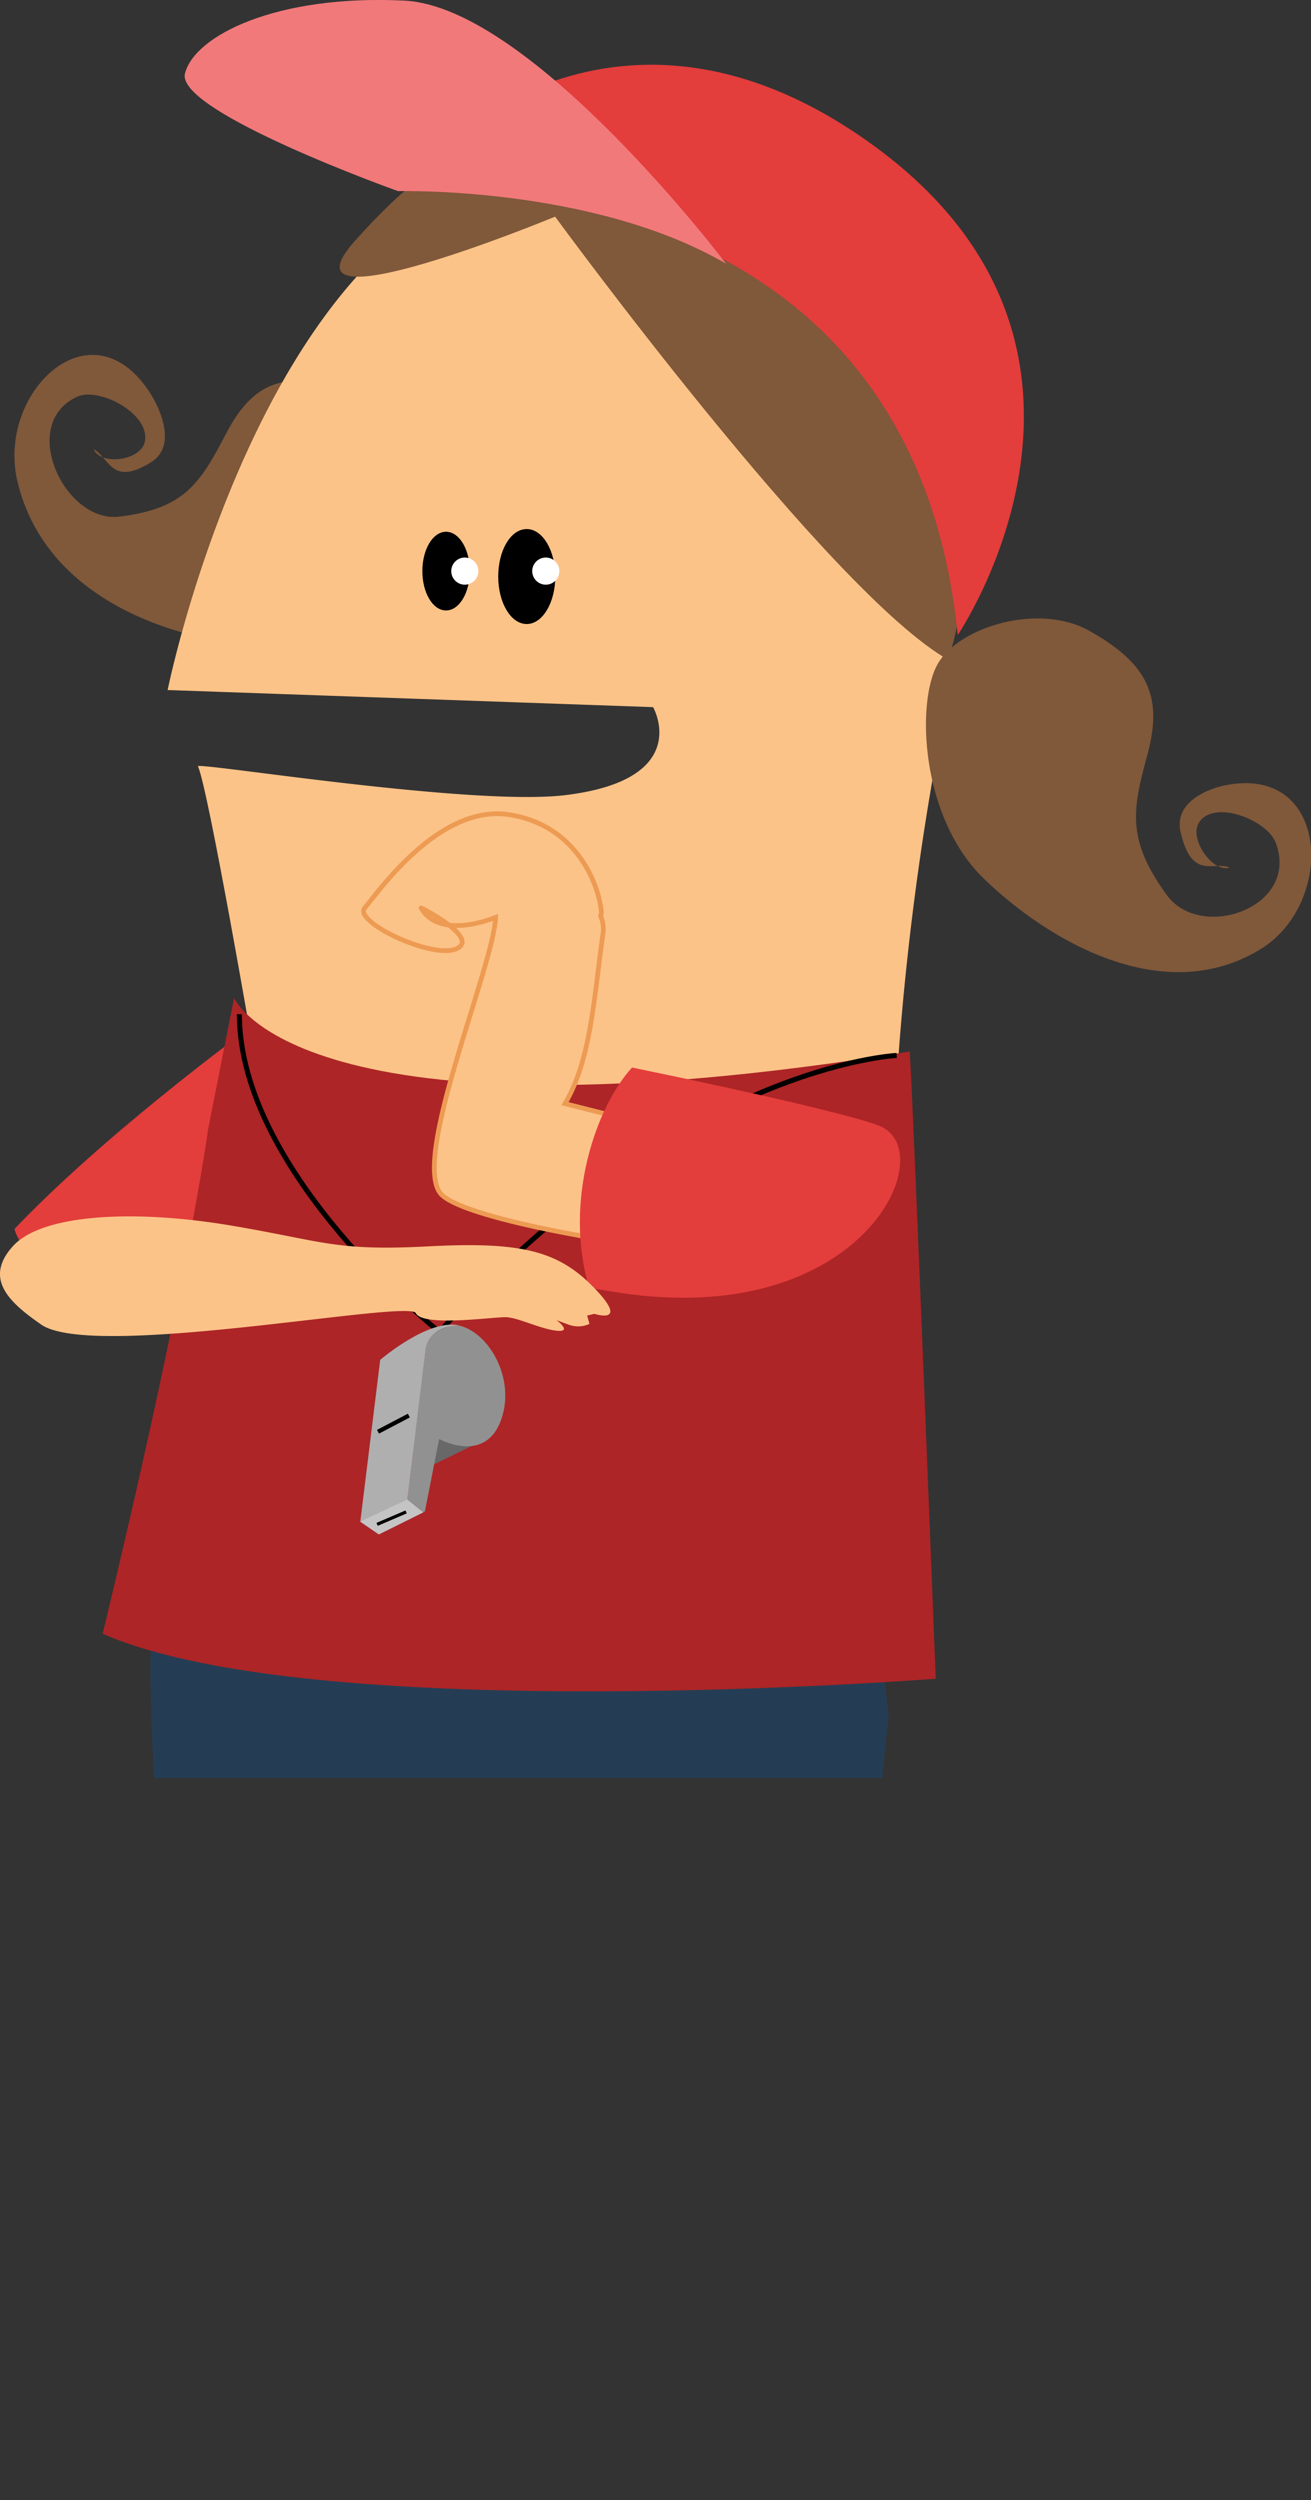 <?xml version="1.0" encoding="UTF-8"?>
<svg xmlns="http://www.w3.org/2000/svg" onmouseup="{ if(window.parent.document.onmouseup) window.parent.document.onmouseup(arguments[0]);}" viewBox="0 0 276.69 527.31" xmlns:xlink="http://www.w3.org/1999/xlink"><rect x="0" y="0" width="276.69" height="527.31" fill="#333333" stroke="none"/><defs><style>.cls-1,.cls-11,.cls-13,.cls-16,.cls-18{fill:none;}.cls-2{clip-path:url(#clip-path);}.cls-3{fill:#e33d3c;}.cls-4{fill:#253d54;}.cls-5{fill:#80583a;}.cls-19,.cls-6{fill:#fcc388;}.cls-7{fill:#ad2526;}.cls-11,.cls-13,.cls-16,.cls-18,.cls-8{stroke:#000;}.cls-8{stroke-width:0.6px;}.cls-9{fill:#fff;}.cls-10{fill:#f2797a;}.cls-11{stroke-width:1.06px;}.cls-12{fill:#686868;}.cls-13{stroke-width:0.3px;}.cls-14{fill:#919191;}.cls-15{fill:#afafb0;}.cls-16{stroke-width:0.89px;}.cls-17{fill:#c5c4c4;}.cls-18{stroke-width:0.67px;}.cls-19{stroke:#ed9b53;stroke-miterlimit:10;}</style><clipPath transform="translate(-14.76 -16.69)" id="clip-path"><rect data-cppathid="10000" height="391.67" width="296.55" class="cls-1"/></clipPath></defs><g data-name="Layer 2" id="Layer_2"><g id="scrumMaster"><g class="cls-2"><g id="SM"><path data-cppathid="10001" transform="translate(-14.76 -16.69)" d="M66.39,301.85c1.38-1.58,2.75-3.15,4.09-4.72,34-39.45,11.16-73.52-.5-65.48-4,2.78-33.44,24.54-52.17,44.24C20.8,286.75,48,296.82,66.39,301.85Z" class="cls-3"/><path data-cppathid="10002" transform="translate(-14.76 -16.69)" d="M202.29,378.68s-13.65,126.65-7.71,134.69,12.16,22.78,9.19,29.48S153.22,525,145.05,518.26s-11.39-93.14-11.39-101.19-25.46-2-25.46-2-4,96.49-4.7,101.18-44.56,14.08-55,12.06,6.69-19.42,6.69-19.42S44.06,368,47,360.58s153-3.35,153-3.35Z" class="cls-4"/><path data-cppathid="10003" transform="translate(-14.76 -16.69)" d="M106.14,128.76c2.16-9-6.34-25.54-17.63-29.49-13.06-4.57-20.07-2.51-26,8.8C57,118.63,53.73,124,39.89,125.65,28.35,127,18.51,106,31.13,100.32c4.54-2,15.42,3.6,14.19,9.54-.8,3.9-9.08,5.17-10.83,1.57,3.32,1.58,3.69,8.1,12.25,2.68,5.23-3.31,2.09-11-.6-15C33.6,80.52,14,99.77,18.45,118.26c5.88,24.68,32.58,33.36,50.68,34.62S104,137.76,106.14,128.76Z" class="cls-5"/><path data-cppathid="10004" transform="translate(-14.76 -16.69)" d="M50.14,162.22S72.76,50.35,136.69,52.64s85.2,68.6,74.55,130.34A600.27,600.27,0,0,0,204,245c-2,30.27-5.67,51.09-5.67,51.09L58.51,269.61l8.08-18.26,1.34-14.74s-9.27-53.73-11.39-58.3c-.45-1,57.67,8.5,77.59,6.07,27.14-3.31,18.47-18.55,18.47-18.55Z" class="cls-6"/><path data-cppathid="10005" transform="translate(-14.76 -16.69)" d="M206.76,238.45C78,259.39,64.16,227.18,64.16,227.18L58.66,255S54.53,286.2,36.43,361.25c45,19.74,175.82,9.49,175.82,9.49S207.55,250.34,206.76,238.45Z" class="cls-7"/><path data-cppathid="10006" transform="translate(-14.76 -16.69)" d="M120.21,138.29c0,5.36,2.57,9.71,5.71,9.71s5.73-4.35,5.73-9.71-2.56-9.72-5.73-9.72S120.21,132.91,120.21,138.29Z" class="cls-8"/><path data-cppathid="10007" transform="translate(-14.76 -16.69)" d="M104.2,137.14c0,4.43,2.11,8,4.7,8s4.71-3.58,4.71-8-2.11-8-4.71-8S104.2,132.72,104.2,137.14Z" class="cls-8"/><path data-cppathid="10008" transform="translate(-14.76 -16.69)" d="M127.09,137.14a2.86,2.86,0,1,0,2.85-2.86A2.86,2.86,0,0,0,127.09,137.14Z" class="cls-9"/><path data-cppathid="10009" transform="translate(-14.76 -16.69)" d="M110,137.14a2.86,2.86,0,1,0,2.86-2.86A2.86,2.86,0,0,0,110,137.14Z" class="cls-9"/><path data-cppathid="10010" transform="translate(-14.76 -16.69)" d="M131.92,62.38s58.06,79.41,83,93.48c13.11-43.56-7.8-94.16-64-105.21-29.91-5.89-38.77-8.15-61.18,16.75C72,87.17,131.92,62.38,131.92,62.38Z" class="cls-5"/><path data-cppathid="10011" transform="translate(-14.76 -16.69)" d="M216.89,150.62S258.25,89.85,198.6,47c-54.78-39.39-95.94,2.44-97,10.06C101.64,57,206.76,49.45,216.89,150.62Z" class="cls-3"/><path data-cppathid="10012" transform="translate(-14.76 -16.69)" d="M168,72.31S127,18.15,100.1,16.82,55.83,24.15,53.8,32.19,98.76,57,98.76,57,139.82,55.89,168,72.31Z" class="cls-10"/><path data-cppathid="10013" transform="translate(-14.76 -16.69)" d="M212.63,156.78c4.48-7.95,21.44-13,32-7.07,12.18,6.84,15.7,13.66,12.3,26.12-3.16,11.62-4.47,17.87,4.1,29.65,7.14,9.81,28.05,2.66,23-11-1.82-4.9-13.17-9.32-16.27-4.23-2.05,3.34,2.89,10.59,6.52,9.41-3.37-1.44-8,2.83-10.36-7.53-1.44-6.33,5.91-9.32,10.43-10,21.15-3.34,22,25.12,6.58,34.66-20.55,12.72-45-1.71-58.48-14.74S208.14,164.74,212.63,156.78Z" class="cls-5"/><path data-cppathid="10014" transform="translate(-14.76 -16.69)" d="M204,239.29s-45.57,2-96.5,58.3c0,0-42.22-33.51-42.22-67" class="cls-11"/><polygon data-cppathid="10015" points="102.89 303.35 88.96 310.12 85.18 302.26 93.56 293.25 102.89 303.35" class="cls-12"/><polyline data-cppathid="10016" points="76.87 321.19 85.97 316.26 88.84 318.48" class="cls-13"/><path data-cppathid="10017" transform="translate(-14.76 -16.69)" d="M104.61,301.08s.51-4.85,7.19-4.79c6.13,1.51,11.73,11,8.8,19.63-3.32,9.76-13.16,4.26-13.16,4.26l-3,15.27-.36.18L100.73,333Z" class="cls-14"/><path data-cppathid="10018" transform="translate(-14.76 -16.69)" d="M95,303.5s9.49-8.16,15.94-7.39a6.72,6.72,0,0,1,.87.18c-6.68-.06-7.19,4.79-7.19,4.79L100.73,333l3.34,2.68-9.35,4.64-3.92-2.68Z" class="cls-15"/><line data-cppathid="10019" y2="298.55" x2="86.29" y1="301.96" x1="79.78" class="cls-16"/><polygon data-cppathid="10020" points="85.97 316.26 89.31 318.94 79.95 323.58 76.04 320.9 85.97 316.26" class="cls-17"/><line data-cppathid="10021" y2="318.87" x2="85.71" y1="321.49" x1="79.59" class="cls-18"/><path data-cppathid="10022" transform="translate(-14.76 -16.69)" d="M134,249.46c5.53-9.41,6.08-22.26,8-35.69a6.86,6.86,0,0,0-.5-3.94,1.34,1.34,0,0,0,.17-.79c-.32-4.73-4.56-18.21-19.44-20.53s-27.84,16.62-30.49,19.66,16.06,11.76,20.09,8.16c2.87-2.56-8.25-8.25-8.2-8.16,2.68,4.86,9.71,4.33,15.73,2-.48,10.51-17.69,50.52-11.65,58.19,4.65,5.88,47.87,12.41,49.7,11.33L177,260.3Z" class="cls-19"/><path data-cppathid="10023" transform="translate(-14.76 -16.69)" d="M139.1,288.3q3.1.52,6.17,1c51.44,7.91,68.28-29.45,55.28-35.09-4.49-1.94-25.76-6.9-52.39-12.37C140.53,250.11,133.65,270.06,139.1,288.3Z" class="cls-3"/></g><path data-cppathid="10024" transform="translate(-14.76 -16.69)" d="M17.44,279.56c6.16-6.89,25.77-7.78,45.64-4.47s22.2,5.51,41.93,4.47,27.56.88,35.18,8.78,0,5.44,0,5.44l-1.51.37.49,1.75a5.68,5.68,0,0,1-4.44.15l-2.5-.92s3.44,2.56.06,2.22-8.18-2.76-10.68-2.86-17.61,2.12-19.09-.85-68.09,10-79.06,2.41C16.8,291.43,11.27,286.45,17.44,279.56Z" class="cls-6"/></g></g></g></svg>